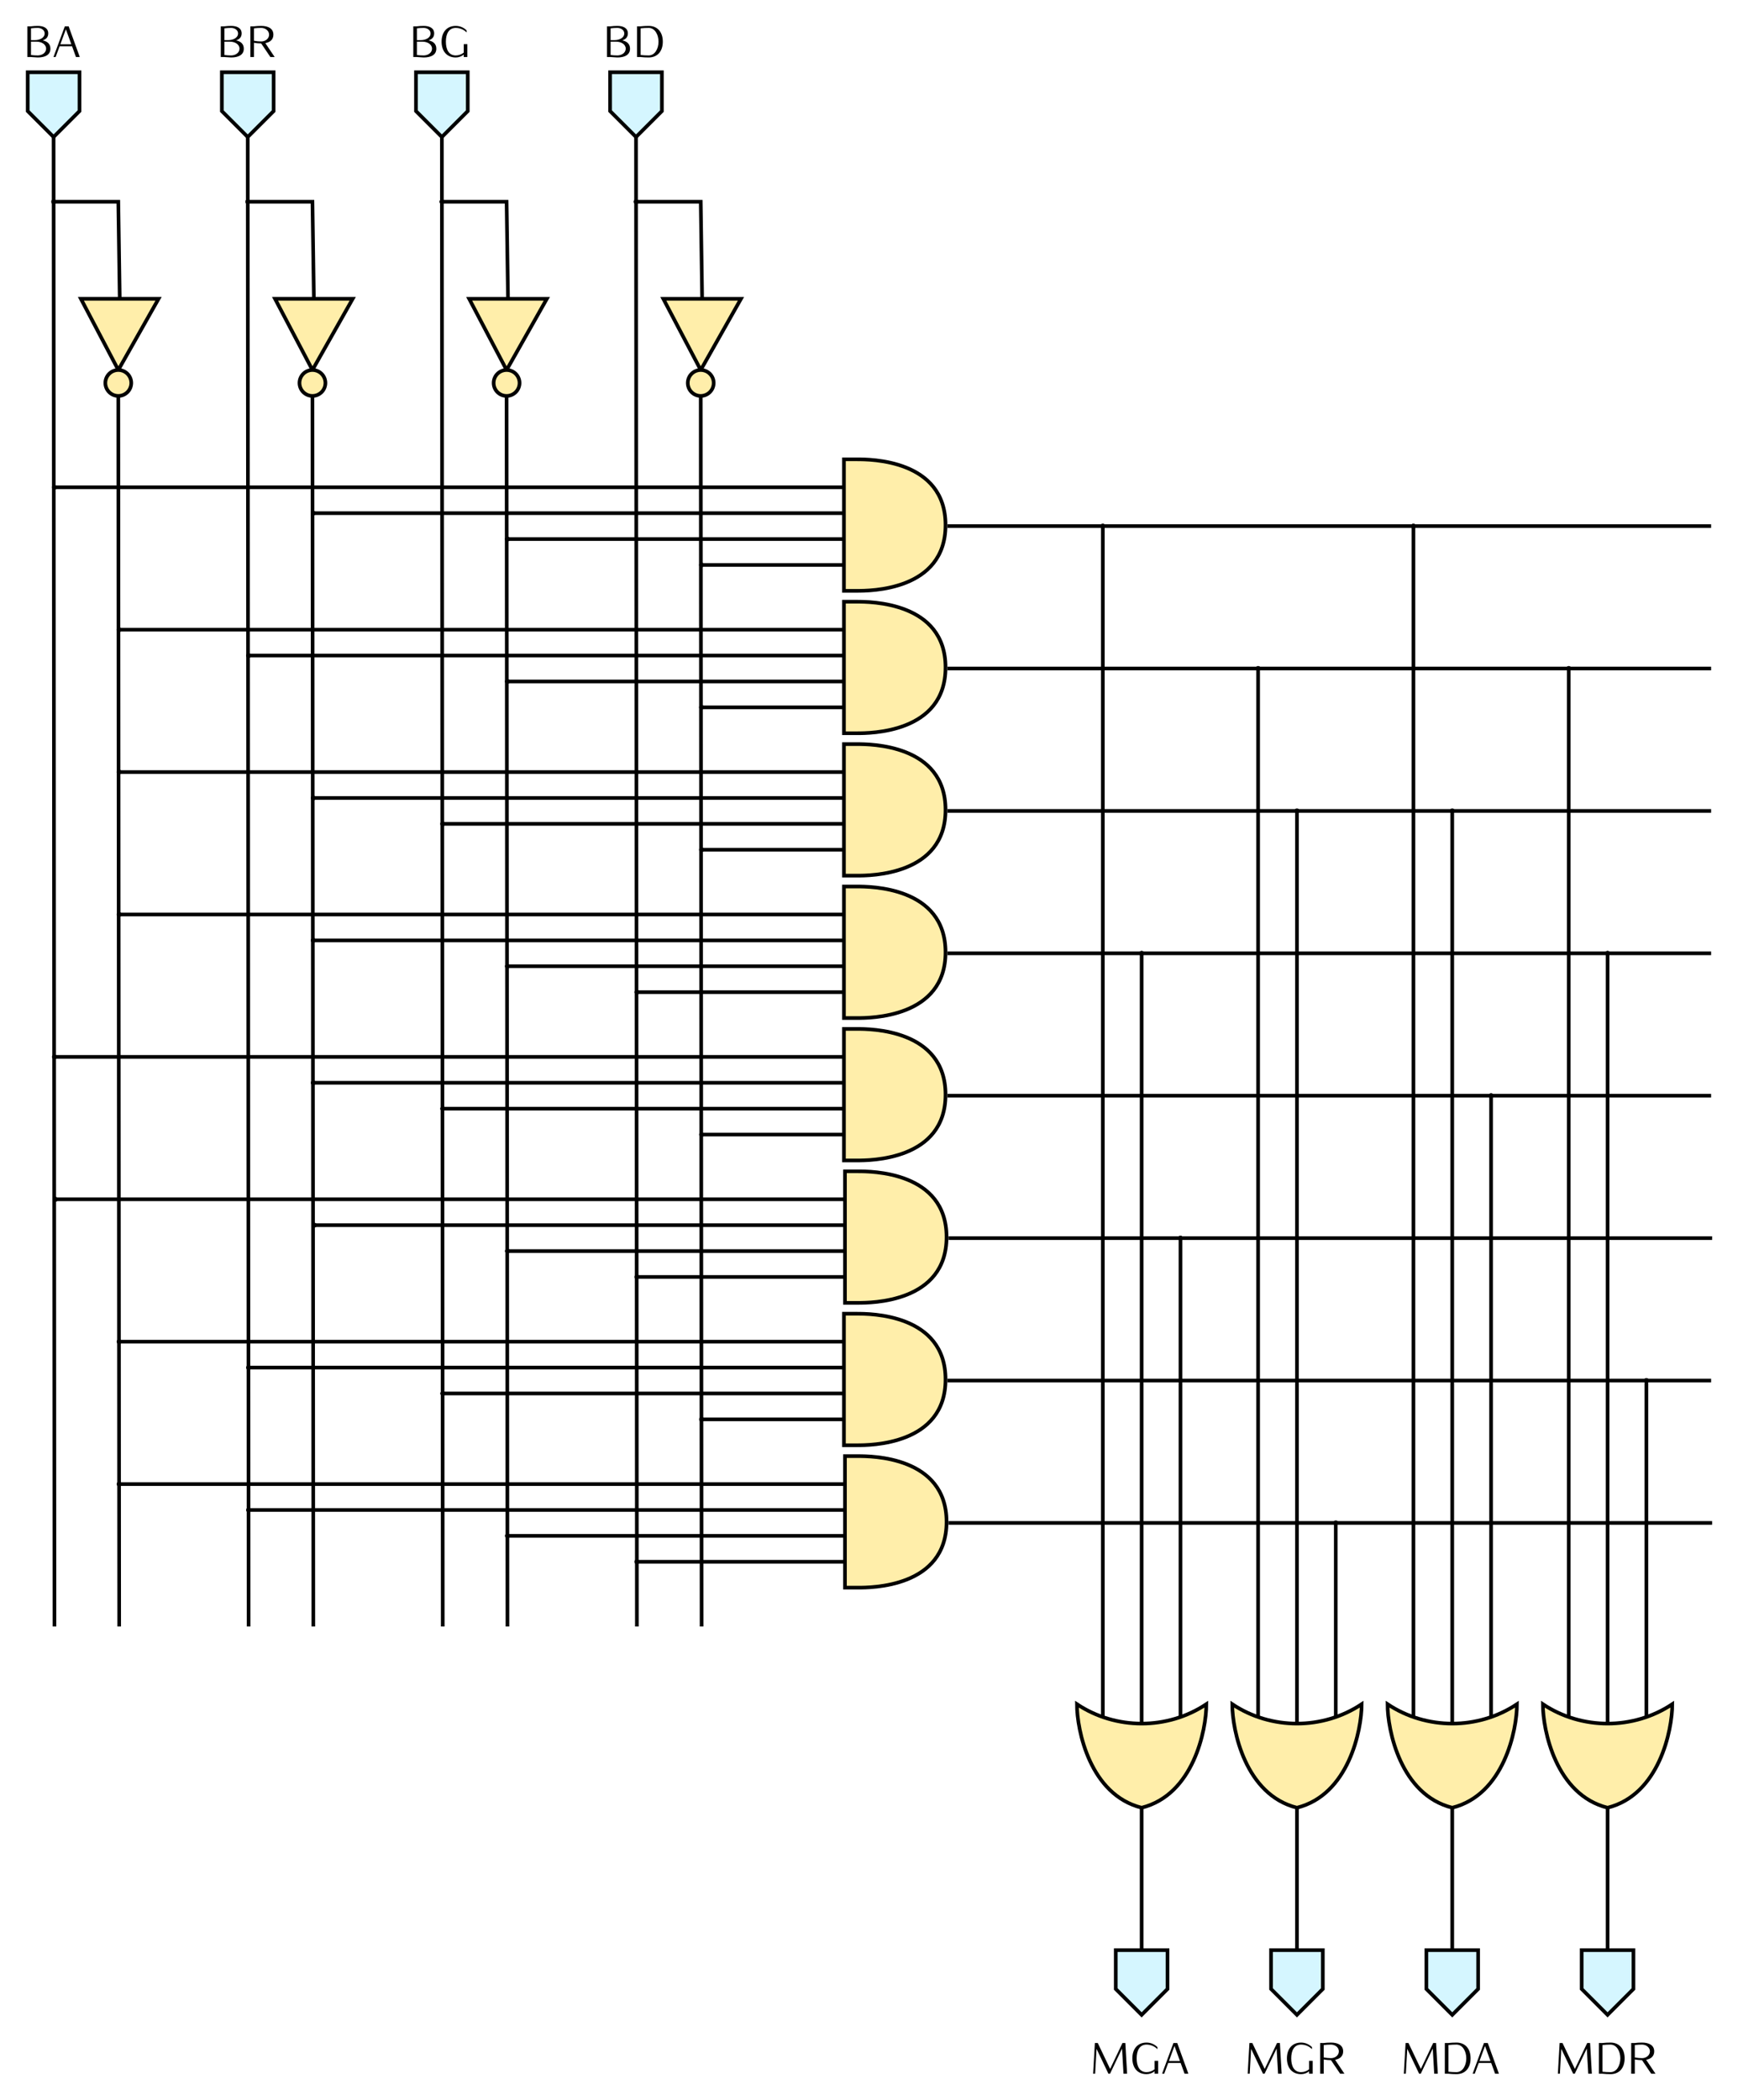 <?xml version="1.0" encoding="UTF-8" standalone="no"?>
<!-- Created with Inkscape (http://www.inkscape.org/) -->

<svg
   width="134.286mm"
   height="162.221mm"
   id="svg19791"
   version="1.0"
   viewBox="0 0 475.815 574.797"
   xmlns="http://www.w3.org/2000/svg"
   xmlns:svg="http://www.w3.org/2000/svg"
   xmlns:rdf="http://www.w3.org/1999/02/22-rdf-syntax-ns#"
   xmlns:cc="http://creativecommons.org/ns#"
   xmlns:dc="http://purl.org/dc/elements/1.1/">
  <defs
     id="defs3">
    <marker
       style="overflow:visible"
       id="marker22529"
       refX="0"
       refY="0"
       orient="auto">
      <path
         transform="matrix(0.4,0,0,0.4,2.96,0.4)"
         style="fill-rule:evenodd;stroke:#000000;stroke-width:1pt;marker-start:none;marker-end:none"
         d="m -2.5,-1 c 0,2.76 -2.24,5 -5,5 -2.76,0 -5,-2.24 -5,-5 0,-2.76 2.24,-5 5,-5 2.76,0 5,2.24 5,5 z"
         id="path22531" />
    </marker>
    <marker
       style="overflow:visible"
       id="marker18753"
       refX="0"
       refY="0"
       orient="auto">
      <path
         transform="matrix(0.4,0,0,0.4,2.96,0.4)"
         style="fill-rule:evenodd;stroke:#000000;stroke-width:1pt;marker-start:none;marker-end:none"
         d="m -2.5,-1 c 0,2.76 -2.24,5 -5,5 -2.76,0 -5,-2.24 -5,-5 0,-2.76 2.24,-5 5,-5 2.76,0 5,2.24 5,5 z"
         id="path18755" />
    </marker>
  </defs>
  <g
     id="layer1"
     transform="translate(-45.327,-68.598)">
    <g
       transform="rotate(90,-105.659,440.992)"
       id="g56126">
      <path
         style="fill:none;stroke:#000000;stroke-width:1px;stroke-linecap:butt;stroke-linejoin:miter;stroke-opacity:1"
         d="m 16.735,-22.541 38.976,-3e-6"
         id="path56130" />
      <path
         id="path56134"
         d="m -334.052,-11.912 329.528,2e-6"
         style="fill:none;stroke:#000000;stroke-width:1px;stroke-linecap:butt;stroke-linejoin:miter;stroke-opacity:1;marker-start:url(#marker18753)" />
      <path
         style="fill:none;stroke:#000000;stroke-width:1px;stroke-linecap:butt;stroke-linejoin:miter;stroke-opacity:1;marker-start:url(#marker18753)"
         d="m -139.171,-33.171 134.646,3e-6"
         id="path11603" />
      <path
         id="path13997"
         d="m -217.123,-22.541 212.598,3e-6"
         style="fill:none;stroke:#000000;stroke-width:1px;stroke-linecap:butt;stroke-linejoin:miter;stroke-opacity:1;marker-start:url(#marker18753)" />
      <path
         style="fill:#ffeeaa;fill-opacity:1;stroke:#000000;stroke-width:1px;stroke-linecap:butt;stroke-linejoin:miter;stroke-opacity:1"
         d="m -11.612,-40.258 c 7.087,10.63 7.087,24.803 0,35.433 7.087,4e-7 24.803,-3.543 28.346,-17.717 -3.543,-14.173 -21.26,-17.717 -28.346,-17.717 z"
         id="path56132" />
    </g>
    <g
       id="g53853"
       transform="rotate(90,-44.768,98.443)">
      <path
         style="fill:#ffeeaa;fill-opacity:1;fill-rule:evenodd;stroke:#000000;stroke-width:1px;stroke-linecap:butt;stroke-linejoin:miter;stroke-opacity:1"
         d="M 51.378,56.361 V 77.62 L 70.866,67.378 Z"
         id="path53855"
         transform="translate(-44.203,-91.42)" />
      <path
         id="path53857"
         style="fill:#ffeeaa;stroke:#000000;stroke-width:0.999"
         transform="translate(-44.203,-91.42)"
         d="m 77.953,67.378 a 3.543,3.543 0 0 1 -3.543,3.543 3.543,3.543 0 0 1 -3.543,-3.543 3.543,3.543 0 0 1 3.543,-3.543 3.543,3.543 0 0 1 3.543,3.543 z" />
      <path
         style="fill:none;stroke:#000000;stroke-width:1px;stroke-linecap:butt;stroke-linejoin:miter;stroke-opacity:1;marker-start:url(#marker22529)"
         d="M 24.803,85.095 V 67.378 l 26.575,-0.388"
         id="path53859"
         transform="translate(-44.203,-91.42)" />
      <path
         style="fill:none;stroke:#000000;stroke-width:1px;stroke-linecap:butt;stroke-linejoin:miter;stroke-opacity:1"
         d="M 77.953,67.378 414.772,67.142"
         id="path53861"
         transform="translate(-44.203,-91.42)" />
    </g>
    <path
       style="fill:none;stroke:#000000;stroke-width:1px;stroke-linecap:butt;stroke-linejoin:miter;stroke-opacity:1"
       d="m 60,106.094 0.236,407.685"
       id="path9016" />
    <path
       id="path9018"
       d="m 113.15,106.094 0.236,407.685"
       style="fill:none;stroke:#000000;stroke-width:1px;stroke-linecap:butt;stroke-linejoin:miter;stroke-opacity:1" />
    <path
       style="fill:none;stroke:#000000;stroke-width:1px;stroke-linecap:butt;stroke-linejoin:miter;stroke-opacity:1"
       d="m 166.299,106.094 0.236,407.685"
       id="path9020" />
    <path
       id="path9187"
       d="m 219.449,106.094 0.236,407.685"
       style="fill:none;stroke:#000000;stroke-width:1px;stroke-linecap:butt;stroke-linejoin:miter;stroke-opacity:1" />
    <g
       transform="rotate(90,-18.193,125.018)"
       id="g12436">
      <path
         transform="translate(-44.203,-91.42)"
         id="path12438"
         d="M 51.378,56.361 V 77.62 L 70.866,67.378 Z"
         style="fill:#ffeeaa;fill-opacity:1;fill-rule:evenodd;stroke:#000000;stroke-width:1px;stroke-linecap:butt;stroke-linejoin:miter;stroke-opacity:1" />
      <path
         id="path12440"
         style="fill:#ffeeaa;stroke:#000000;stroke-width:0.999"
         transform="translate(-44.203,-91.42)"
         d="m 77.953,67.378 a 3.543,3.543 0 0 1 -3.543,3.543 3.543,3.543 0 0 1 -3.543,-3.543 3.543,3.543 0 0 1 3.543,-3.543 3.543,3.543 0 0 1 3.543,3.543 z" />
      <path
         transform="translate(-44.203,-91.42)"
         id="path12442"
         d="M 24.803,85.095 V 67.378 l 26.575,-0.388"
         style="fill:none;stroke:#000000;stroke-width:1px;stroke-linecap:butt;stroke-linejoin:miter;stroke-opacity:1;marker-start:url(#marker22529)" />
      <path
         transform="translate(-44.203,-91.42)"
         id="path12444"
         d="M 77.953,67.378 414.772,67.142"
         style="fill:none;stroke:#000000;stroke-width:1px;stroke-linecap:butt;stroke-linejoin:miter;stroke-opacity:1" />
    </g>
    <g
       id="g12446"
       transform="rotate(90,8.381,151.593)">
      <path
         style="fill:#ffeeaa;fill-opacity:1;fill-rule:evenodd;stroke:#000000;stroke-width:1px;stroke-linecap:butt;stroke-linejoin:miter;stroke-opacity:1"
         d="M 51.378,56.361 V 77.62 L 70.866,67.378 Z"
         id="path12448"
         transform="translate(-44.203,-91.42)" />
      <path
         id="path12450"
         style="fill:#ffeeaa;stroke:#000000;stroke-width:0.999"
         transform="translate(-44.203,-91.42)"
         d="m 77.953,67.378 a 3.543,3.543 0 0 1 -3.543,3.543 3.543,3.543 0 0 1 -3.543,-3.543 3.543,3.543 0 0 1 3.543,-3.543 3.543,3.543 0 0 1 3.543,3.543 z" />
      <path
         style="fill:none;stroke:#000000;stroke-width:1px;stroke-linecap:butt;stroke-linejoin:miter;stroke-opacity:1;marker-start:url(#marker22529)"
         d="M 24.803,85.095 V 67.378 l 26.575,-0.388"
         id="path12452"
         transform="translate(-44.203,-91.42)" />
      <path
         style="fill:none;stroke:#000000;stroke-width:1px;stroke-linecap:butt;stroke-linejoin:miter;stroke-opacity:1"
         d="M 77.953,67.378 414.772,67.142"
         id="path12454"
         transform="translate(-44.203,-91.42)" />
    </g>
    <g
       transform="rotate(90,34.956,178.168)"
       id="g12456">
      <path
         transform="translate(-44.203,-91.42)"
         id="path12458"
         d="M 51.378,56.361 V 77.62 L 70.866,67.378 Z"
         style="fill:#ffeeaa;fill-opacity:1;fill-rule:evenodd;stroke:#000000;stroke-width:1px;stroke-linecap:butt;stroke-linejoin:miter;stroke-opacity:1" />
      <path
         id="path12460"
         style="fill:#ffeeaa;stroke:#000000;stroke-width:0.999"
         transform="translate(-44.203,-91.42)"
         d="m 77.953,67.378 a 3.543,3.543 0 0 1 -3.543,3.543 3.543,3.543 0 0 1 -3.543,-3.543 3.543,3.543 0 0 1 3.543,-3.543 3.543,3.543 0 0 1 3.543,3.543 z" />
      <path
         transform="translate(-44.203,-91.42)"
         id="path12462"
         d="M 24.803,85.095 V 67.378 l 26.575,-0.388"
         style="fill:none;stroke:#000000;stroke-width:1px;stroke-linecap:butt;stroke-linejoin:miter;stroke-opacity:1;marker-start:url(#marker22529)" />
      <path
         transform="translate(-44.203,-91.42)"
         id="path12464"
         d="M 77.953,67.378 414.772,67.142"
         style="fill:none;stroke:#000000;stroke-width:1px;stroke-linecap:butt;stroke-linejoin:miter;stroke-opacity:1" />
    </g>
    <g
       transform="translate(-10.866,-17.921)"
       id="g12724">
      <g
         aria-label="BA"
         id="text12420"
         style="line-height:0%;font-family:Iwona;-inkscape-font-specification:Iwona;text-align:center;text-anchor:middle">
        <path
           d="m 69.994,99.846 c 0,-1.32 -0.864,-2.016 -2.124,-2.28 0.924,-0.276 1.536,-0.876 1.536,-1.896 0,-1.464 -1.26,-2.064 -2.88,-2.064 -0.624,0 -1.248,0.036 -1.872,0.12 h -0.96 v 8.4 h 0.96 l 1.872,0.12 c 1.944,0 3.468,-0.66 3.468,-2.4 z m -1.572,-4.176 c 0,1.212 -1.356,1.836 -2.712,1.836 h -1.032 v -3.228 c 0.612,-0.084 1.236,-0.12 1.848,-0.12 0.984,0 1.896,0.6 1.896,1.512 z m 0.396,4.176 c 0,1.104 -1.092,1.848 -2.292,1.848 -0.612,0 -1.236,-0.036 -1.848,-0.12 v -3.648 h 1.548 c 1.32,0 2.592,0.708 2.592,1.92 z"
           style="font-size:12px;line-height:1.25"
           id="path864" />
        <path
           d="m 78.034,102.126 -3.048,-8.4 h -1.044 l -3.108,8.4 h 0.588 l 1.092,-2.94 h 3.408 l 1.068,2.94 z m -2.316,-3.492 h -3 l 1.512,-4.104 z"
           style="font-size:12px;line-height:1.25"
           id="path866" />
      </g>
      <g
         transform="translate(-318.898,-159.449)"
         id="g12716">
        <path
           id="path12722"
           d="m 396.85,265.748 h -14.173 v 10.63 l 7.087,7.087 7.087,-7.087 z"
           style="fill:#d5f6ff;fill-opacity:1;stroke:#000000;stroke-width:1px;stroke-linecap:butt;stroke-linejoin:miter;stroke-opacity:1" />
      </g>
    </g>
    <g
       id="g12730"
       transform="translate(42.283,-17.921)">
      <g
         aria-label="BR"
         id="text12732"
         style="line-height:0%;font-family:Iwona;-inkscape-font-specification:Iwona;text-align:center;text-anchor:middle">
        <path
           d="m 69.79,99.846 c 0,-1.32 -0.864,-2.016 -2.124,-2.28 0.924,-0.276 1.536,-0.876 1.536,-1.896 0,-1.464 -1.26,-2.064 -2.88,-2.064 -0.624,0 -1.248,0.036 -1.872,0.12 h -0.96 v 8.4 h 0.96 l 1.872,0.12 c 1.944,0 3.468,-0.66 3.468,-2.4 z m -1.572,-4.176 c 0,1.212 -1.356,1.836 -2.712,1.836 h -1.032 v -3.228 c 0.612,-0.084 1.236,-0.12 1.848,-0.12 0.984,0 1.896,0.6 1.896,1.512 z m 0.396,4.176 c 0,1.104 -1.092,1.848 -2.292,1.848 -0.612,0 -1.236,-0.036 -1.848,-0.12 v -3.648 h 1.548 c 1.32,0 2.592,0.708 2.592,1.92 z"
           style="font-size:12px;line-height:1.25"
           id="path869" />
        <path
           d="m 78.238,102.126 -2.556,-3.804 c 1.308,-0.252 2.208,-0.972 2.208,-2.316 0,-1.692 -1.452,-2.4 -3.336,-2.4 -0.672,0 -1.344,0.036 -2.004,0.12 h -0.96 v 8.4 h 0.984 v -3.9 c 0.648,0.12 1.32,0.192 1.98,0.192 l 2.508,3.708 z m -1.524,-6.12 c 0,1.092 -1.02,1.86 -2.16,1.86 -0.66,0 -1.332,-0.072 -1.98,-0.192 v -3.396 c 0.66,-0.084 1.32,-0.12 1.98,-0.12 1.14,0 2.16,0.768 2.16,1.848 z"
           style="font-size:12px;line-height:1.25"
           id="path871" />
      </g>
      <g
         id="g12736"
         transform="translate(-318.898,-159.449)">
        <path
           style="fill:#d5f6ff;fill-opacity:1;stroke:#000000;stroke-width:1px;stroke-linecap:butt;stroke-linejoin:miter;stroke-opacity:1"
           d="m 396.85,265.748 h -14.173 v 10.63 l 7.087,7.087 7.087,-7.087 z"
           id="path12738" />
      </g>
    </g>
    <g
       transform="translate(95.433,-17.921)"
       id="g12740">
      <g
         aria-label="BG"
         id="text12742"
         style="line-height:0%;font-family:Iwona;-inkscape-font-specification:Iwona;text-align:center;text-anchor:middle">
        <path
           d="m 69.346,99.846 c 0,-1.32 -0.864,-2.016 -2.124,-2.28 0.924,-0.276 1.536,-0.876 1.536,-1.896 0,-1.464 -1.26,-2.064 -2.88,-2.064 -0.624,0 -1.248,0.036 -1.872,0.12 h -0.96 v 8.4 h 0.96 l 1.872,0.12 c 1.944,0 3.468,-0.66 3.468,-2.4 z m -1.572,-4.176 c 0,1.212 -1.356,1.836 -2.712,1.836 h -1.032 v -3.228 c 0.612,-0.084 1.236,-0.12 1.848,-0.12 0.984,0 1.896,0.6 1.896,1.512 z m 0.396,4.176 c 0,1.104 -1.092,1.848 -2.292,1.848 -0.612,0 -1.236,-0.036 -1.848,-0.12 v -3.648 h 1.548 c 1.32,0 2.592,0.708 2.592,1.92 z"
           style="font-size:12px;line-height:1.25"
           id="path874" />
        <path
           d="m 77.842,102.126 v -3.528 h -0.984 v 2.316 c -0.624,0.504 -1.392,0.78 -2.196,0.78 -1.908,0 -2.7,-1.644 -2.7,-3.768 0,-2.124 0.792,-3.768 2.7,-3.768 1.128,0 2.196,0.444 2.988,1.248 v -0.552 c -0.792,-0.804 -1.86,-1.248 -2.988,-1.248 -2.472,0 -3.876,1.752 -3.876,4.32 0,2.568 1.404,4.32 3.876,4.32 0.804,0 1.572,-0.276 2.196,-0.78 v 0.66 z"
           style="font-size:12px;line-height:1.25"
           id="path876" />
      </g>
      <g
         transform="translate(-318.898,-159.449)"
         id="g12746">
        <path
           id="path12748"
           d="m 396.85,265.748 h -14.173 v 10.63 l 7.087,7.087 7.087,-7.087 z"
           style="fill:#d5f6ff;fill-opacity:1;stroke:#000000;stroke-width:1px;stroke-linecap:butt;stroke-linejoin:miter;stroke-opacity:1" />
      </g>
    </g>
    <g
       id="g12750"
       transform="translate(148.583,-17.921)">
      <g
         aria-label="BD"
         id="text12752"
         style="line-height:0%;font-family:Iwona;-inkscape-font-specification:Iwona;text-align:center;text-anchor:middle">
        <path
           d="m 69.226,99.846 c 0,-1.32 -0.864,-2.016 -2.124,-2.28 0.924,-0.276 1.536,-0.876 1.536,-1.896 0,-1.464 -1.26,-2.064 -2.88,-2.064 -0.624,0 -1.248,0.036 -1.872,0.12 h -0.96 v 8.4 h 0.96 l 1.872,0.12 c 1.944,0 3.468,-0.66 3.468,-2.4 z m -1.572,-4.176 c 0,1.212 -1.356,1.836 -2.712,1.836 h -1.032 v -3.228 c 0.612,-0.084 1.236,-0.12 1.848,-0.12 0.984,0 1.896,0.6 1.896,1.512 z m 0.396,4.176 c 0,1.104 -1.092,1.848 -2.292,1.848 -0.612,0 -1.236,-0.036 -1.848,-0.12 v -3.648 h 1.548 c 1.32,0 2.592,0.708 2.592,1.92 z"
           style="font-size:12px;line-height:1.25"
           id="path879" />
        <path
           d="m 78.202,97.926 c 0,-2.568 -1.404,-4.32 -3.876,-4.32 -0.744,0 -1.488,0.036 -2.22,0.12 h -0.96 v 8.4 h 0.96 c 0.732,0.084 1.476,0.12 2.22,0.12 2.472,0 3.876,-1.752 3.876,-4.32 z m -1.176,0 c 0,1.908 -0.972,3.768 -2.7,3.768 -0.732,0 -1.464,-0.036 -2.196,-0.12 v -7.296 c 0.732,-0.084 1.464,-0.12 2.196,-0.12 1.728,0 2.7,1.86 2.7,3.768 z"
           style="font-size:12px;line-height:1.25"
           id="path881" />
      </g>
      <g
         id="g12756"
         transform="translate(-318.898,-159.449)">
        <path
           style="fill:#d5f6ff;fill-opacity:1;stroke:#000000;stroke-width:1px;stroke-linecap:butt;stroke-linejoin:miter;stroke-opacity:1"
           d="m 396.85,265.748 h -14.173 v 10.63 l 7.087,7.087 7.087,-7.087 z"
           id="path12758" />
      </g>
    </g>
    <g
       transform="translate(302.549,235.227)"
       id="g12488">
      <path
         style="fill:none;stroke:#000000;stroke-width:1px;stroke-linecap:butt;stroke-linejoin:miter;stroke-opacity:1;marker-start:url(#marker22529)"
         d="M -242.312,-33.258 H -26.171"
         id="path12490" />
      <path
         style="fill:none;stroke:#000000;stroke-width:1px;stroke-linecap:butt;stroke-linejoin:miter;stroke-opacity:1"
         d="M 2.176,-22.628 H 211.231"
         id="path12492" />
      <path
         style="fill:#ffeeaa;fill-opacity:1;stroke:#000000;stroke-width:1px;stroke-linecap:butt;stroke-linejoin:miter;stroke-opacity:1"
         d="m -26.171,-40.912 v 36 h 3.543 c 3.543,0 24.267,1.3e-6 24.267,-18 0,-18 -20.724,-18 -24.267,-18 0,0 -3.543,0 -3.543,0 z"
         id="path12494" />
      <path
         style="fill:none;stroke:#000000;stroke-width:0.999;stroke-linecap:butt;stroke-linejoin:miter;stroke-miterlimit:4;stroke-dasharray:none;stroke-opacity:1;marker-start:url(#marker18753)"
         d="M -171.446,-26.171 H -26.446"
         id="path12496" />
      <path
         id="path12498"
         d="m -65.147,-11.998 h 38.976"
         style="fill:none;stroke:#000000;stroke-width:0.999;stroke-linecap:butt;stroke-linejoin:miter;stroke-miterlimit:4;stroke-dasharray:none;stroke-opacity:1;marker-start:url(#marker18753)" />
      <path
         style="fill:none;stroke:#000000;stroke-width:0.999;stroke-linecap:butt;stroke-linejoin:miter;stroke-miterlimit:4;stroke-dasharray:none;stroke-opacity:1;marker-start:url(#marker18753)"
         d="m -118.297,-19.085 h 92.126"
         id="path6483" />
    </g>
    <g
       id="g6686"
       transform="translate(24.409,-36.102)">
      <g
         aria-label="MGA"
         id="text6631"
         style="line-height:0%;font-family:Iwona;-inkscape-font-specification:Iwona;text-align:center;text-anchor:middle">
        <path
           d="m 329.485,672.291 -0.48,-8.4 h -0.792 l -3.372,7.092 -3.384,-7.092 h -0.792 l -0.48,8.4 h 0.552 l 0.384,-6.804 3.252,6.804 h 0.444 l 3.288,-6.888 0.396,6.888 z"
           style="font-size:12px;line-height:1.25"
           id="path884" />
        <path
           d="m 337.981,672.291 v -3.528 h -0.984 v 2.316 c -0.624,0.504 -1.392,0.78 -2.196,0.78 -1.908,0 -2.7,-1.644 -2.7,-3.768 0,-2.124 0.792,-3.768 2.7,-3.768 1.128,0 2.196,0.444 2.988,1.248 v -0.552 c -0.792,-0.804 -1.86,-1.248 -2.988,-1.248 -2.472,0 -3.876,1.752 -3.876,4.32 0,2.568 1.404,4.32 3.876,4.32 0.804,0 1.572,-0.276 2.196,-0.78 v 0.66 z"
           style="font-size:12px;line-height:1.25"
           id="path886" />
        <path
           d="m 346.261,672.291 -3.048,-8.4 h -1.044 l -3.108,8.4 h 0.588 l 1.092,-2.94 h 3.408 l 1.068,2.94 z m -2.316,-3.492 h -3 l 1.512,-4.104 z"
           style="font-size:12px;line-height:1.25"
           id="path888" />
      </g>
      <g
         id="g6635"
         transform="translate(-56.299,372.717)">
        <path
           style="fill:#d5f6ff;fill-opacity:1;stroke:#000000;stroke-width:1px;stroke-linecap:butt;stroke-linejoin:miter;stroke-opacity:1"
           d="m 396.85,265.748 h -14.173 v 10.63 l 7.087,7.087 7.087,-7.087 z"
           id="path6637" />
      </g>
    </g>
    <g
       id="g6692"
       transform="translate(13.78,-36.102)">
      <g
         aria-label="MGR"
         id="text6641"
         style="line-height:0%;font-family:Iwona;-inkscape-font-specification:Iwona;text-align:center;text-anchor:middle">
        <path
           d="m 382.43,672.291 -0.48,-8.4 h -0.792 l -3.372,7.092 -3.384,-7.092 h -0.792 l -0.48,8.4 h 0.552 l 0.384,-6.804 3.252,6.804 h 0.444 l 3.288,-6.888 0.396,6.888 z"
           style="font-size:12px;line-height:1.25"
           id="path891" />
        <path
           d="m 390.926,672.291 v -3.528 h -0.984 v 2.316 c -0.624,0.504 -1.392,0.78 -2.196,0.78 -1.908,0 -2.7,-1.644 -2.7,-3.768 0,-2.124 0.792,-3.768 2.7,-3.768 1.128,0 2.196,0.444 2.988,1.248 v -0.552 c -0.792,-0.804 -1.86,-1.248 -2.988,-1.248 -2.472,0 -3.876,1.752 -3.876,4.32 0,2.568 1.404,4.32 3.876,4.32 0.804,0 1.572,-0.276 2.196,-0.78 v 0.66 z"
           style="font-size:12px;line-height:1.25"
           id="path893" />
        <path
           d="m 399.614,672.291 -2.556,-3.804 c 1.308,-0.252 2.208,-0.972 2.208,-2.316 0,-1.692 -1.452,-2.4 -3.336,-2.4 -0.672,0 -1.344,0.036 -2.004,0.12 h -0.96 v 8.4 h 0.984 v -3.9 c 0.648,0.12 1.32,0.192 1.98,0.192 l 2.508,3.708 z m -1.524,-6.12 c 0,1.092 -1.02,1.86 -2.16,1.86 -0.66,0 -1.332,-0.072 -1.98,-0.192 v -3.396 c 0.66,-0.084 1.32,-0.12 1.98,-0.12 1.14,0 2.16,0.768 2.16,1.848 z"
           style="font-size:12px;line-height:1.25"
           id="path895" />
      </g>
      <g
         transform="translate(-3.15,372.717)"
         id="g6645">
        <path
           id="path6647"
           d="m 396.85,265.748 h -14.173 v 10.63 l 7.087,7.087 7.087,-7.087 z"
           style="fill:#d5f6ff;fill-opacity:1;stroke:#000000;stroke-width:1px;stroke-linecap:butt;stroke-linejoin:miter;stroke-opacity:1" />
      </g>
    </g>
    <g
       id="g6698"
       transform="translate(3.15,-36.102)">
      <g
         aria-label="MDA"
         id="text6651"
         style="line-height:0%;font-family:Iwona;-inkscape-font-specification:Iwona;text-align:center;text-anchor:middle">
        <path
           d="m 435.808,672.291 -0.48,-8.4 h -0.792 l -3.372,7.092 -3.384,-7.092 h -0.792 l -0.48,8.4 h 0.552 l 0.384,-6.804 3.252,6.804 h 0.444 l 3.288,-6.888 0.396,6.888 z"
           style="font-size:12px;line-height:1.25"
           id="path898" />
        <path
           d="m 444.784,668.091 c 0,-2.568 -1.404,-4.32 -3.876,-4.32 -0.744,0 -1.488,0.036 -2.22,0.12 h -0.96 v 8.4 h 0.96 c 0.732,0.084 1.476,0.12 2.22,0.12 2.472,0 3.876,-1.752 3.876,-4.32 z m -1.176,0 c 0,1.908 -0.972,3.768 -2.7,3.768 -0.732,0 -1.464,-0.036 -2.196,-0.12 v -7.296 c 0.732,-0.084 1.464,-0.12 2.196,-0.12 1.728,0 2.7,1.86 2.7,3.768 z"
           style="font-size:12px;line-height:1.25"
           id="path900" />
        <path
           d="m 452.536,672.291 -3.048,-8.4 h -1.044 l -3.108,8.4 h 0.588 l 1.092,-2.94 h 3.408 l 1.068,2.94 z m -2.316,-3.492 h -3 l 1.512,-4.104 z"
           style="font-size:12px;line-height:1.25"
           id="path902" />
      </g>
      <path
         id="path6657"
         d="m 446.85,638.465 h -14.173 v 10.63 l 7.087,7.087 7.087,-7.087 z"
         style="fill:#d5f6ff;fill-opacity:1;stroke:#000000;stroke-width:1px;stroke-linecap:butt;stroke-linejoin:miter;stroke-opacity:1" />
    </g>
    <g
       id="g6703"
       transform="translate(-7.48,-36.102)">
      <g
         aria-label="MDR"
         id="text6661"
         style="line-height:0%;font-family:Iwona;-inkscape-font-specification:Iwona;text-align:center;text-anchor:middle">
        <path
           d="m 488.609,672.291 -0.48,-8.4 h -0.792 l -3.372,7.092 -3.384,-7.092 h -0.792 l -0.48,8.4 h 0.552 l 0.384,-6.804 3.252,6.804 h 0.444 l 3.288,-6.888 0.396,6.888 z"
           style="font-size:12px;line-height:1.25"
           id="path905" />
        <path
           d="m 497.585,668.091 c 0,-2.568 -1.404,-4.32 -3.876,-4.32 -0.744,0 -1.488,0.036 -2.22,0.12 h -0.96 v 8.4 h 0.96 c 0.732,0.084 1.476,0.12 2.22,0.12 2.472,0 3.876,-1.752 3.876,-4.32 z m -1.176,0 c 0,1.908 -0.972,3.768 -2.7,3.768 -0.732,0 -1.464,-0.036 -2.196,-0.12 v -7.296 c 0.732,-0.084 1.464,-0.12 2.196,-0.12 1.728,0 2.7,1.86 2.7,3.768 z"
           style="font-size:12px;line-height:1.25"
           id="path907" />
        <path
           d="m 506.033,672.291 -2.556,-3.804 c 1.308,-0.252 2.208,-0.972 2.208,-2.316 0,-1.692 -1.452,-2.4 -3.336,-2.4 -0.672,0 -1.344,0.036 -2.004,0.12 h -0.96 v 8.4 h 0.984 v -3.9 c 0.648,0.12 1.32,0.192 1.98,0.192 l 2.508,3.708 z m -1.524,-6.12 c 0,1.092 -1.02,1.86 -2.16,1.86 -0.66,0 -1.332,-0.072 -1.98,-0.192 v -3.396 c 0.66,-0.084 1.32,-0.12 1.98,-0.12 1.14,0 2.16,0.768 2.16,1.848 z"
           style="font-size:12px;line-height:1.25"
           id="path909" />
      </g>
      <g
         transform="translate(103.15,372.717)"
         id="g6665">
        <path
           id="path6667"
           d="m 396.85,265.748 h -14.173 v 10.63 l 7.087,7.087 7.087,-7.087 z"
           style="fill:#d5f6ff;fill-opacity:1;stroke:#000000;stroke-width:1px;stroke-linecap:butt;stroke-linejoin:miter;stroke-opacity:1" />
      </g>
    </g>
    <g
       id="g13899"
       transform="translate(302.549,274.203)">
      <path
         id="path13901"
         d="m -224.596,-33.258 198.425,2e-6"
         style="fill:none;stroke:#000000;stroke-width:1px;stroke-linecap:butt;stroke-linejoin:miter;stroke-opacity:1;marker-start:url(#marker22529)" />
      <path
         id="path13903"
         d="M 2.176,-22.628 H 211.231"
         style="fill:none;stroke:#000000;stroke-width:1px;stroke-linecap:butt;stroke-linejoin:miter;stroke-opacity:1" />
      <path
         id="path13905"
         d="m -26.171,-40.912 v 36 h 3.543 c 3.543,0 24.267,1.3e-6 24.267,-18 0,-18 -20.724,-18 -24.267,-18 0,0 -3.543,0 -3.543,0 z"
         style="fill:#ffeeaa;fill-opacity:1;stroke:#000000;stroke-width:1px;stroke-linecap:butt;stroke-linejoin:miter;stroke-opacity:1" />
      <path
         id="path13907"
         d="m -189.163,-26.171 162.717,2e-6"
         style="fill:none;stroke:#000000;stroke-width:0.999;stroke-linecap:butt;stroke-linejoin:miter;stroke-miterlimit:4;stroke-dasharray:none;stroke-opacity:1;marker-start:url(#marker18753)" />
      <path
         style="fill:none;stroke:#000000;stroke-width:0.999;stroke-linecap:butt;stroke-linejoin:miter;stroke-miterlimit:4;stroke-dasharray:none;stroke-opacity:1;marker-start:url(#marker18753)"
         d="m -65.147,-11.998 h 38.976"
         id="path13909" />
      <path
         id="path13911"
         d="m -118.297,-19.085 h 92.126"
         style="fill:none;stroke:#000000;stroke-width:0.999;stroke-linecap:butt;stroke-linejoin:miter;stroke-miterlimit:4;stroke-dasharray:none;stroke-opacity:1;marker-start:url(#marker18753)" />
    </g>
    <g
       transform="translate(302.549,313.179)"
       id="g13913">
      <path
         style="fill:none;stroke:#000000;stroke-width:1px;stroke-linecap:butt;stroke-linejoin:miter;stroke-opacity:1;marker-start:url(#marker22529)"
         d="m -224.596,-33.258 198.425,2e-6"
         id="path13915" />
      <path
         style="fill:none;stroke:#000000;stroke-width:1px;stroke-linecap:butt;stroke-linejoin:miter;stroke-opacity:1"
         d="M 2.176,-22.628 H 211.231"
         id="path13917" />
      <path
         style="fill:#ffeeaa;fill-opacity:1;stroke:#000000;stroke-width:1px;stroke-linecap:butt;stroke-linejoin:miter;stroke-opacity:1"
         d="m -26.171,-40.912 v 36 h 3.543 c 3.543,0 24.267,1.3e-6 24.267,-18 0,-18 -20.724,-18 -24.267,-18 0,0 -3.543,0 -3.543,0 z"
         id="path13919" />
      <path
         style="fill:none;stroke:#000000;stroke-width:0.999;stroke-linecap:butt;stroke-linejoin:miter;stroke-miterlimit:4;stroke-dasharray:none;stroke-opacity:1;marker-start:url(#marker18753)"
         d="m -171.446,-26.171 145,4e-6"
         id="path13921" />
      <path
         id="path13923"
         d="m -65.147,-11.998 h 38.976"
         style="fill:none;stroke:#000000;stroke-width:0.999;stroke-linecap:butt;stroke-linejoin:miter;stroke-miterlimit:4;stroke-dasharray:none;stroke-opacity:1;marker-start:url(#marker18753)" />
      <path
         style="fill:none;stroke:#000000;stroke-width:0.999;stroke-linecap:butt;stroke-linejoin:miter;stroke-miterlimit:4;stroke-dasharray:none;stroke-opacity:1;marker-start:url(#marker18753)"
         d="m -136.013,-19.085 109.843,5e-6"
         id="path13925" />
    </g>
    <g
       id="g13927"
       transform="translate(302.549,352.156)">
      <path
         id="path13929"
         d="m -224.596,-33.258 198.425,2e-6"
         style="fill:none;stroke:#000000;stroke-width:1px;stroke-linecap:butt;stroke-linejoin:miter;stroke-opacity:1;marker-start:url(#marker22529)" />
      <path
         id="path13931"
         d="M 2.176,-22.628 H 211.231"
         style="fill:none;stroke:#000000;stroke-width:1px;stroke-linecap:butt;stroke-linejoin:miter;stroke-opacity:1" />
      <path
         id="path13933"
         d="m -26.171,-40.912 v 36 h 3.543 c 3.543,0 24.267,1.3e-6 24.267,-18 0,-18 -20.724,-18 -24.267,-18 0,0 -3.543,0 -3.543,0 z"
         style="fill:#ffeeaa;fill-opacity:1;stroke:#000000;stroke-width:1px;stroke-linecap:butt;stroke-linejoin:miter;stroke-opacity:1" />
      <path
         id="path13935"
         d="m -171.446,-26.171 145,4e-6"
         style="fill:none;stroke:#000000;stroke-width:0.999;stroke-linecap:butt;stroke-linejoin:miter;stroke-miterlimit:4;stroke-dasharray:none;stroke-opacity:1;marker-start:url(#marker18753)" />
      <path
         style="fill:none;stroke:#000000;stroke-width:0.999;stroke-linecap:butt;stroke-linejoin:miter;stroke-miterlimit:4;stroke-dasharray:none;stroke-opacity:1;marker-start:url(#marker18753)"
         d="m -82.864,-11.998 56.693,-4e-6"
         id="path13937" />
      <path
         id="path13939"
         d="m -118.297,-19.085 92.126,-3e-6"
         style="fill:none;stroke:#000000;stroke-width:0.999;stroke-linecap:butt;stroke-linejoin:miter;stroke-miterlimit:4;stroke-dasharray:none;stroke-opacity:1;marker-start:url(#marker18753)" />
    </g>
    <g
       transform="translate(302.549,391.132)"
       id="g13941">
      <path
         style="fill:none;stroke:#000000;stroke-width:1px;stroke-linecap:butt;stroke-linejoin:miter;stroke-opacity:1;marker-start:url(#marker22529)"
         d="m -242.312,-33.258 216.142,-2e-6"
         id="path13943" />
      <path
         style="fill:none;stroke:#000000;stroke-width:1px;stroke-linecap:butt;stroke-linejoin:miter;stroke-opacity:1"
         d="M 2.176,-22.628 H 211.231"
         id="path13945" />
      <path
         style="fill:#ffeeaa;fill-opacity:1;stroke:#000000;stroke-width:1px;stroke-linecap:butt;stroke-linejoin:miter;stroke-opacity:1"
         d="m -26.171,-40.912 v 36 h 3.543 c 3.543,0 24.267,1.3e-6 24.267,-18 0,-18 -20.724,-18 -24.267,-18 0,0 -3.543,0 -3.543,0 z"
         id="path13947" />
      <path
         style="fill:none;stroke:#000000;stroke-width:0.999;stroke-linecap:butt;stroke-linejoin:miter;stroke-miterlimit:4;stroke-dasharray:none;stroke-opacity:1;marker-start:url(#marker18753)"
         d="m -171.446,-26.171 145,4e-6"
         id="path13949" />
      <path
         id="path13951"
         d="m -65.147,-11.998 38.976,-2e-6"
         style="fill:none;stroke:#000000;stroke-width:0.999;stroke-linecap:butt;stroke-linejoin:miter;stroke-miterlimit:4;stroke-dasharray:none;stroke-opacity:1;marker-start:url(#marker18753)" />
      <path
         style="fill:none;stroke:#000000;stroke-width:0.999;stroke-linecap:butt;stroke-linejoin:miter;stroke-miterlimit:4;stroke-dasharray:none;stroke-opacity:1;marker-start:url(#marker18753)"
         d="m -136.013,-19.085 109.843,-1e-6"
         id="path13953" />
    </g>
    <g
       id="g13955"
       transform="translate(302.824,430.108)">
      <path
         id="path13957"
         d="m -242.312,-33.258 216.142,-2e-6"
         style="fill:none;stroke:#000000;stroke-width:1px;stroke-linecap:butt;stroke-linejoin:miter;stroke-opacity:1;marker-start:url(#marker22529)" />
      <path
         id="path13959"
         d="M 2.176,-22.628 H 211.231"
         style="fill:none;stroke:#000000;stroke-width:1px;stroke-linecap:butt;stroke-linejoin:miter;stroke-opacity:1" />
      <path
         id="path13961"
         d="m -26.171,-40.912 v 36 h 3.543 c 3.543,0 24.267,1.3e-6 24.267,-18 0,-18 -20.724,-18 -24.267,-18 0,0 -3.543,0 -3.543,0 z"
         style="fill:#ffeeaa;fill-opacity:1;stroke:#000000;stroke-width:1px;stroke-linecap:butt;stroke-linejoin:miter;stroke-opacity:1" />
      <path
         id="path13963"
         d="m -171.446,-26.171 145,4e-6"
         style="fill:none;stroke:#000000;stroke-width:0.999;stroke-linecap:butt;stroke-linejoin:miter;stroke-miterlimit:4;stroke-dasharray:none;stroke-opacity:1;marker-start:url(#marker18753)" />
      <path
         style="fill:none;stroke:#000000;stroke-width:0.999;stroke-linecap:butt;stroke-linejoin:miter;stroke-miterlimit:4;stroke-dasharray:none;stroke-opacity:1;marker-start:url(#marker18753)"
         d="m -83.139,-11.998 56.969,10e-7"
         id="path13965" />
      <path
         id="path13967"
         d="m -118.572,-19.085 92.402,10e-7"
         style="fill:none;stroke:#000000;stroke-width:0.999;stroke-linecap:butt;stroke-linejoin:miter;stroke-miterlimit:4;stroke-dasharray:none;stroke-opacity:1;marker-start:url(#marker18753)" />
    </g>
    <g
       id="g13969"
       transform="translate(302.549,469.085)">
      <path
         id="path13971"
         d="m -224.596,-33.258 198.425,2e-6"
         style="fill:none;stroke:#000000;stroke-width:1px;stroke-linecap:butt;stroke-linejoin:miter;stroke-opacity:1;marker-start:url(#marker22529)" />
      <path
         id="path13973"
         d="M 2.176,-22.628 H 211.231"
         style="fill:none;stroke:#000000;stroke-width:1px;stroke-linecap:butt;stroke-linejoin:miter;stroke-opacity:1" />
      <path
         id="path13975"
         d="m -26.171,-40.912 v 36 h 3.543 c 3.543,0 24.267,1.3e-6 24.267,-18 0,-18 -20.724,-18 -24.267,-18 0,0 -3.543,0 -3.543,0 z"
         style="fill:#ffeeaa;fill-opacity:1;stroke:#000000;stroke-width:1px;stroke-linecap:butt;stroke-linejoin:miter;stroke-opacity:1" />
      <path
         id="path13977"
         d="m -189.163,-26.171 162.717,2e-6"
         style="fill:none;stroke:#000000;stroke-width:0.999;stroke-linecap:butt;stroke-linejoin:miter;stroke-miterlimit:4;stroke-dasharray:none;stroke-opacity:1;marker-start:url(#marker18753)" />
      <path
         style="fill:none;stroke:#000000;stroke-width:0.999;stroke-linecap:butt;stroke-linejoin:miter;stroke-miterlimit:4;stroke-dasharray:none;stroke-opacity:1;marker-start:url(#marker18753)"
         d="m -65.147,-11.998 38.976,-2e-6"
         id="path13979" />
      <path
         id="path13981"
         d="m -136.013,-19.085 109.843,-1e-6"
         style="fill:none;stroke:#000000;stroke-width:0.999;stroke-linecap:butt;stroke-linejoin:miter;stroke-miterlimit:4;stroke-dasharray:none;stroke-opacity:1;marker-start:url(#marker18753)" />
    </g>
    <g
       transform="translate(302.824,508.061)"
       id="g13983">
      <path
         style="fill:none;stroke:#000000;stroke-width:1px;stroke-linecap:butt;stroke-linejoin:miter;stroke-opacity:1;marker-start:url(#marker22529)"
         d="m -224.871,-33.258 198.701,4e-6"
         id="path13985" />
      <path
         style="fill:none;stroke:#000000;stroke-width:1px;stroke-linecap:butt;stroke-linejoin:miter;stroke-opacity:1"
         d="M 2.176,-22.628 H 211.231"
         id="path13987" />
      <path
         style="fill:#ffeeaa;fill-opacity:1;stroke:#000000;stroke-width:1px;stroke-linecap:butt;stroke-linejoin:miter;stroke-opacity:1"
         d="m -26.171,-40.912 v 36 h 3.543 c 3.543,0 24.267,1.3e-6 24.267,-18 0,-18 -20.724,-18 -24.267,-18 0,0 -3.543,0 -3.543,0 z"
         id="path13989" />
      <path
         style="fill:none;stroke:#000000;stroke-width:0.999;stroke-linecap:butt;stroke-linejoin:miter;stroke-miterlimit:4;stroke-dasharray:none;stroke-opacity:1;marker-start:url(#marker18753)"
         d="m -189.438,-26.171 162.992,4e-6"
         id="path13991" />
      <path
         id="path13993"
         d="m -83.139,-11.998 56.969,10e-7"
         style="fill:none;stroke:#000000;stroke-width:0.999;stroke-linecap:butt;stroke-linejoin:miter;stroke-miterlimit:4;stroke-dasharray:none;stroke-opacity:1;marker-start:url(#marker18753)" />
      <path
         style="fill:none;stroke:#000000;stroke-width:0.999;stroke-linecap:butt;stroke-linejoin:miter;stroke-miterlimit:4;stroke-dasharray:none;stroke-opacity:1;marker-start:url(#marker18753)"
         d="m -118.572,-19.085 92.402,10e-7"
         id="path13995" />
    </g>
    <g
       id="g13999"
       transform="rotate(90,-84.399,462.252)">
      <path
         id="path14001"
         d="m 16.735,-22.541 38.976,2e-6"
         style="fill:none;stroke:#000000;stroke-width:1px;stroke-linecap:butt;stroke-linejoin:miter;stroke-opacity:1" />
      <path
         style="fill:none;stroke:#000000;stroke-width:1px;stroke-linecap:butt;stroke-linejoin:miter;stroke-opacity:1;marker-start:url(#marker18753)"
         d="m -295.076,-11.912 290.551,-2e-6"
         id="path14003" />
      <path
         id="path14005"
         d="m -61.218,-33.171 56.693,-2e-6"
         style="fill:none;stroke:#000000;stroke-width:1px;stroke-linecap:butt;stroke-linejoin:miter;stroke-opacity:1;marker-start:url(#marker18753)" />
      <path
         style="fill:none;stroke:#000000;stroke-width:1px;stroke-linecap:butt;stroke-linejoin:miter;stroke-opacity:1;marker-start:url(#marker18753)"
         d="m -256.1,-22.541 251.575,-2e-6"
         id="path14007" />
      <path
         id="path14009"
         d="m -11.612,-40.258 c 7.087,10.63 7.087,24.803 0,35.433 7.087,4e-7 24.803,-3.543 28.346,-17.717 -3.543,-14.173 -21.26,-17.717 -28.346,-17.717 z"
         style="fill:#ffeeaa;fill-opacity:1;stroke:#000000;stroke-width:1px;stroke-linecap:butt;stroke-linejoin:miter;stroke-opacity:1" />
    </g>
    <g
       transform="rotate(90,-63.139,483.511)"
       id="g14011">
      <path
         style="fill:none;stroke:#000000;stroke-width:1px;stroke-linecap:butt;stroke-linejoin:miter;stroke-opacity:1"
         d="m 16.735,-22.541 38.976,-3e-6"
         id="path14013" />
      <path
         id="path14015"
         d="m -334.052,-11.912 329.528,3e-6"
         style="fill:none;stroke:#000000;stroke-width:1px;stroke-linecap:butt;stroke-linejoin:miter;stroke-opacity:1;marker-start:url(#marker18753)" />
      <path
         style="fill:none;stroke:#000000;stroke-width:1px;stroke-linecap:butt;stroke-linejoin:miter;stroke-opacity:1;marker-start:url(#marker18753)"
         d="m -178.147,-33.171 173.622,3e-6"
         id="path14017" />
      <path
         id="path14019"
         d="m -256.1,-22.541 251.575,3e-6"
         style="fill:none;stroke:#000000;stroke-width:1px;stroke-linecap:butt;stroke-linejoin:miter;stroke-opacity:1;marker-start:url(#marker18753)" />
      <path
         style="fill:#ffeeaa;fill-opacity:1;stroke:#000000;stroke-width:1px;stroke-linecap:butt;stroke-linejoin:miter;stroke-opacity:1"
         d="m -11.612,-40.258 c 7.087,10.63 7.087,24.803 0,35.433 7.087,4e-7 24.803,-3.543 28.346,-17.717 -3.543,-14.173 -21.26,-17.717 -28.346,-17.717 z"
         id="path14021" />
    </g>
    <g
       id="g14023"
       transform="rotate(90,-41.88,504.771)">
      <path
         id="path14025"
         d="m 16.735,-22.541 38.976,2e-6"
         style="fill:none;stroke:#000000;stroke-width:1px;stroke-linecap:butt;stroke-linejoin:miter;stroke-opacity:1" />
      <path
         style="fill:none;stroke:#000000;stroke-width:1px;stroke-linecap:butt;stroke-linejoin:miter;stroke-opacity:1;marker-start:url(#marker18753)"
         d="m -295.076,-11.912 290.551,-2e-6"
         id="path14027" />
      <path
         id="path14029"
         d="m -100.194,-33.171 95.669,-2e-6"
         style="fill:none;stroke:#000000;stroke-width:1px;stroke-linecap:butt;stroke-linejoin:miter;stroke-opacity:1;marker-start:url(#marker18753)" />
      <path
         style="fill:none;stroke:#000000;stroke-width:1px;stroke-linecap:butt;stroke-linejoin:miter;stroke-opacity:1;marker-start:url(#marker18753)"
         d="m -217.123,-22.541 212.598,-2e-6"
         id="path14031" />
      <path
         id="path14033"
         d="m -11.612,-40.258 c 7.087,10.63 7.087,24.803 0,35.433 7.087,4e-7 24.803,-3.543 28.346,-17.717 -3.543,-14.173 -21.26,-17.717 -28.346,-17.717 z"
         style="fill:#ffeeaa;fill-opacity:1;stroke:#000000;stroke-width:1px;stroke-linecap:butt;stroke-linejoin:miter;stroke-opacity:1" />
    </g>
  </g>
</svg>

